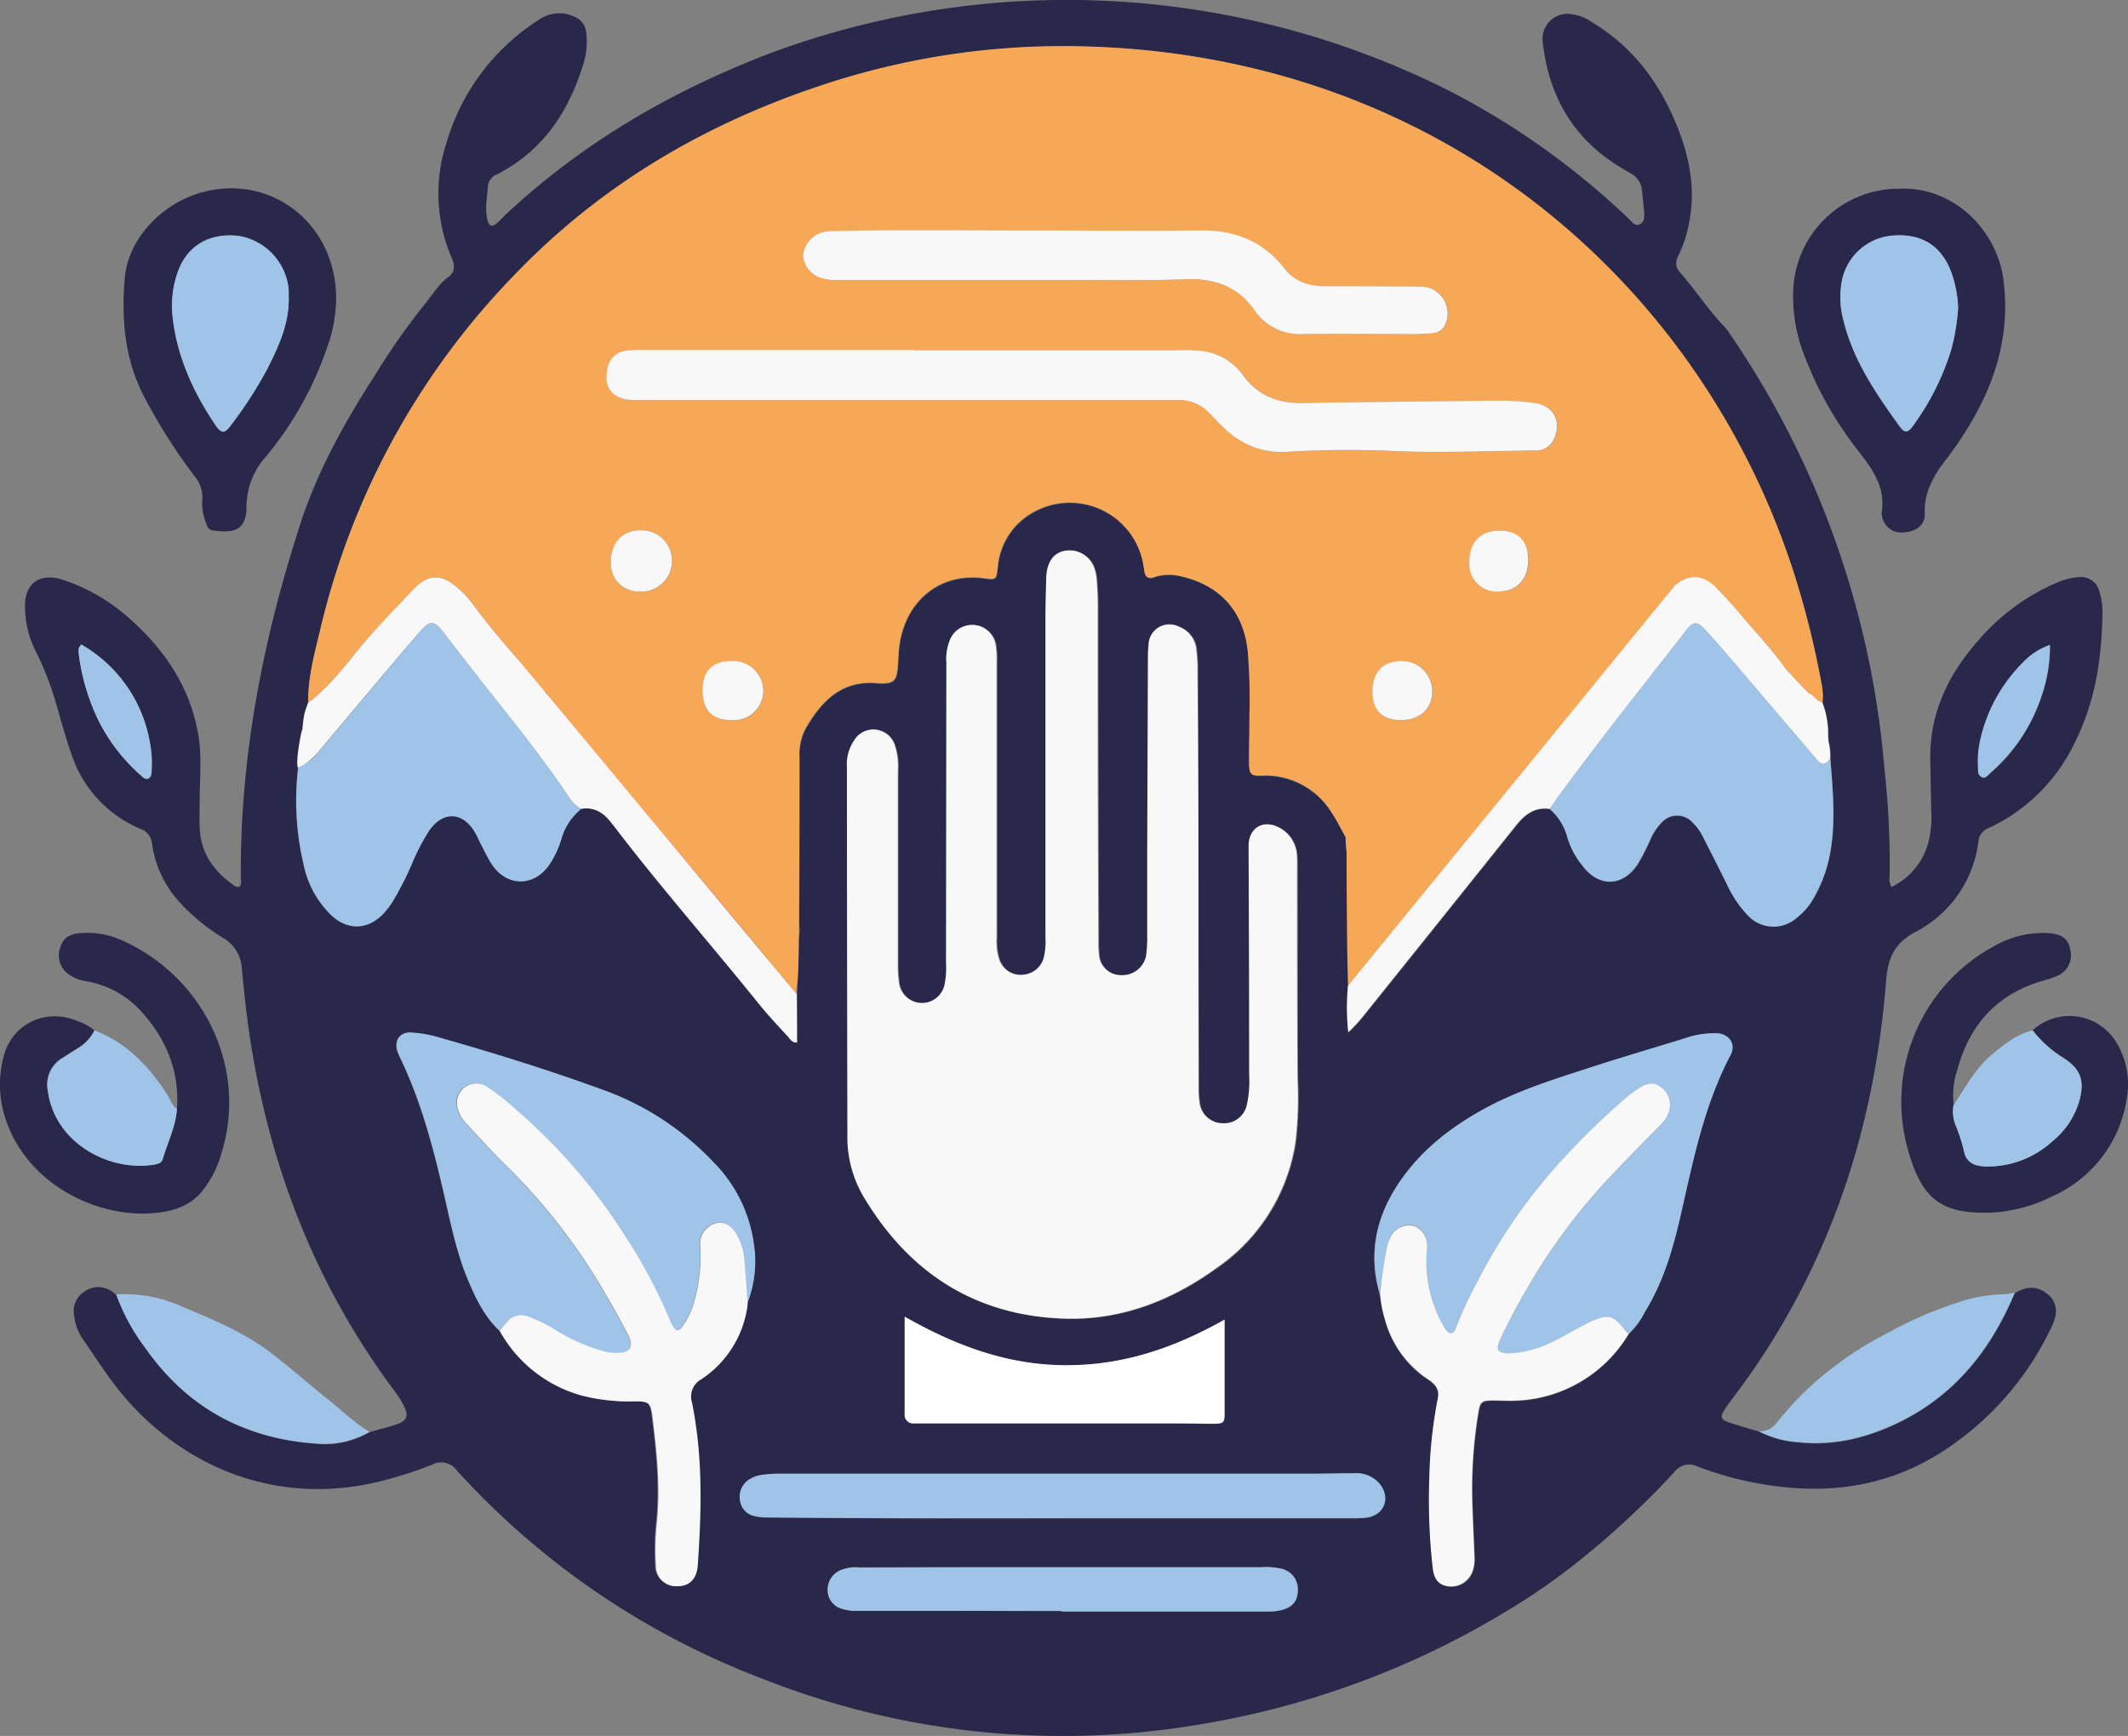 <svg id="Capa_1" data-name="Capa 1" xmlns="http://www.w3.org/2000/svg" viewBox="0 0 367.43 299.81"><rect x="0" y="0" width="367.43" height="299.81" fill="#808080" stroke="none"/><defs><style>.cls-1{fill:#29284a;}.cls-2{fill:#9fc4e8;}.cls-3{fill:#f6a857;}.cls-4{fill:#f9f8f9;}.cls-5{fill:#9d4e98;}.cls-6{fill:#fff;}</style></defs><path class="cls-1" d="M274,465.19c1.53-.44,3.08-.83,4.6-1.33,1.76-.58,2.13-1.4,1.33-3.08a15.69,15.69,0,0,0-1.64-2.64c-13.45-18-21.4-38.23-24.88-60.32-.66-4.18-1.1-8.4-1.51-12.61a6.52,6.52,0,0,0-3.16-5.32,34.33,34.33,0,0,1-7.26-5.85,18.85,18.85,0,0,1-5.08-10.38,3,3,0,0,0-2-2.65A21.13,21.13,0,0,1,222.44,348c-1.06-3-1.87-6.1-2.77-9.16a53.69,53.69,0,0,0-3.55-8.89,17.15,17.15,0,0,1-1.66-7.16c-.14-4.13,2.48-6.06,6.42-4.83a32.32,32.32,0,0,1,11.92,7c5.93,5.33,10.14,11.66,11.56,19.66.65,3.66.29,7.33.26,11,0,1.76-.08,3.52,0,5.28.19,4.44,2.57,7.58,6.09,10a1.18,1.18,0,0,0,.45.14c.07,0,.15,0,.27,0,.53-.5.29-1.18.29-1.77-.12-21,3.89-41.3,10.36-61.18,3-9.18,7.71-17.53,12.91-25.6a120,120,0,0,1,8.53-12.15c1.32-1.59,2.34-3.4,4.06-4.66,1.11-.81,1.13-1.94.58-3.21a28.2,28.2,0,0,1-.86-20.17A37.64,37.64,0,0,1,303,221.4a6.11,6.11,0,0,1,6.36-.63,3.19,3.19,0,0,1,2,2.76,12.87,12.87,0,0,1-.31,4.75c-2.48,8.56-7,15.57-15.16,19.73a2.44,2.44,0,0,0-1.52,2.2c-.15,1.91-.54,3.82-.05,5.72.26,1,.77,1.17,1.53.54s1.14-1.12,1.73-1.67c13.28-12.38,28.65-21.29,45.56-27.75a146.86,146.86,0,0,1,117.4,6.58,132.82,132.82,0,0,1,30.9,22.08c.51.47.93,1.26,1.78.9s.88-1.26.81-2.07c-.1-1.28-.25-2.55-.38-3.82a3.65,3.65,0,0,0-1.89-2.88c-1.24-.73-2.49-1.45-3.66-2.28-7.12-5-10.7-12.1-11.61-20.63a4.34,4.34,0,0,1,4.32-4.69,8.29,8.29,0,0,1,4.24,1.47c7.23,4.36,11.89,10.78,14.89,18.52,2,5.16,2.94,10.44,1.87,16a23,23,0,0,1-1.92,5.9,2.29,2.29,0,0,0,.38,2.83c2.64,3,4.79,6.4,7.59,9.28a7.46,7.46,0,0,1,.87,1.14,155.44,155.44,0,0,1,26.76,75,153.19,153.19,0,0,1,.93,18.67,3.12,3.12,0,0,0,.3,2,11.93,11.93,0,0,0,6.3-7.38,17.68,17.68,0,0,0,.58-5.7c-.07-2.88-.11-5.76-.17-8.63-.19-8.13,3-14.89,8.29-20.86a36.63,36.63,0,0,1,13.62-10,10.56,10.56,0,0,1,3.7-.93,3.22,3.22,0,0,1,3.59,2.51,11.27,11.27,0,0,1,.53,3.3c-.07,7.91-1.17,15.61-4.79,22.77a30.82,30.82,0,0,1-14.85,14.74,2.72,2.72,0,0,0-1.78,2.3,20.33,20.33,0,0,1-11,15.71c-3.62,2-4.64,4.59-4.94,8.45-1.43,17.91-5.63,35.13-13.66,51.31a126.67,126.67,0,0,1-12.29,20c-.58.77-1.16,1.53-1.7,2.32-1.14,1.68-1,2.08.87,2.68,1.6.51,3.21,1,4.81,1.45A17.25,17.25,0,0,0,520.7,467c6.59.69,12.69-1,18.44-4,9.1-4.82,15-12.46,18.88-21.8,1.78-1.05,3.56-1.38,5.37-.05a3.79,3.79,0,0,1,1.6,4.2,9.18,9.18,0,0,1-.77,2,51.92,51.92,0,0,1-19,21.41c-9,5.66-18.68,7.15-29,5.7a58.73,58.73,0,0,1-13-3.33,3.19,3.19,0,0,0-4,1,152.14,152.14,0,0,1-15.37,14.45A114.79,114.79,0,0,1,470,496.29a148.7,148.7,0,0,1-53.23,19.48,141,141,0,0,1-75.34-8.12,136.61,136.61,0,0,1-51.73-35.08c-.21-.24-.45-.45-.65-.7a3.31,3.31,0,0,0-4.25-1.07,68,68,0,0,1-7.5,2.5c-19.95,5.59-37.2-3-47.31-16.2-2-2.61-3.75-5.38-5.62-8.07a8.7,8.7,0,0,1-1.43-4,3.94,3.94,0,0,1,1.83-4.13,4,4,0,0,1,4.52-.1c.34.2.64.47,1,.7a34.88,34.88,0,0,0,5,9.2c7.13,10.2,17,15.63,29.35,16.51A15.44,15.44,0,0,0,274,465.19ZM347.78,398c0-2.79.08-5.4,0-8.32.11-3.13.29-6.26.12-9.38a5,5,0,0,0,.24-2.59q.07-14.52.08-29a9.66,9.66,0,0,1,1-4.87c2.81-4.92,6.41-8.63,12.74-7.89a3.87,3.87,0,0,0,.48,0c2,0,2.52-.5,2.73-2.52.14-1.42.12-2.88.34-4.29,1.19-7.7,7.14-12.33,14.5-11.35,2.15.29,2.19.29,2.45-1.88a11.92,11.92,0,0,1,4.87-8.72,12.9,12.9,0,0,1,20.06,7.27,21.39,21.39,0,0,1,.39,2.12c.15,1,.73,1.39,1.69,1a8.25,8.25,0,0,1,4.72-.12c6.65,1.53,10.66,6,11.44,12.78a102.7,102.7,0,0,1,.29,11.5c0,2.72-.1,5.44-.06,8.15,0,1.76.32,2,2,2a13.43,13.43,0,0,1,12.31,6.49c.88,1.32,1.58,2.77,2.36,4.16.69,8.54.29,17.1.43,25.65a39.73,39.73,0,0,0,.05,8,29.63,29.63,0,0,0,2.9-3.2q12.95-16.15,25.88-32.3c1.58-2,3.31-3.48,6-3.07a9.85,9.85,0,0,1,3.07,5,14.23,14.23,0,0,0,2.61,4.82c2.8,3.7,6.89,3.61,9.47-.26a40.56,40.56,0,0,0,2.19-4.25,9.85,9.85,0,0,1,1.95-3,3.61,3.61,0,0,1,5.34,0,9.5,9.5,0,0,1,1.92,2.73c1.37,2.7,2.72,5.41,4.09,8.11a19.27,19.27,0,0,0,3.46,5.14,6.05,6.05,0,0,0,8.43.56,11.49,11.49,0,0,0,3.08-3.61,24.32,24.32,0,0,0,2.88-8.31c.82-5.17.34-10.34-.07-15.5a10.31,10.31,0,0,0-.3-3.08,3,3,0,0,0-.07-.75,15.11,15.11,0,0,0-1-6,9.53,9.53,0,0,0-.1-2.87,152.91,152.91,0,0,0-5.14-20.42c-16.43-49.83-62.19-90-125.89-90.06a131.81,131.81,0,0,0-42.38,7c-20.12,6.75-37.86,17.35-52.58,32.77A130.86,130.86,0,0,0,265.33,327c-.95,4-2,8.06-2,12.26a22.3,22.3,0,0,0-1.19,7.72,48,48,0,0,0,.36,20,16.87,16.87,0,0,0,4.81,8.95c2.82,2.65,6.25,2.56,8.94-.21A13.88,13.88,0,0,0,278,373.4a54.38,54.38,0,0,0,3.15-6.18,37.7,37.7,0,0,1,3.09-6c2.38-3.37,5.74-3.25,7.86.29.4.68.7,1.43,1.07,2.14.6,1.13,1.14,2.3,1.83,3.37,2.58,4,7.4,4,10.05,0a16.89,16.89,0,0,0,2-4.32,10.24,10.24,0,0,1,3.34-5.13c2.35-.43,4,.69,5.33,2.45m23.41,83a20,20,0,0,0,1.1-10.56,24.77,24.77,0,0,0-7.16-14.06,48.75,48.75,0,0,0-18.71-12.21c-9.44-3.45-19.05-6.44-28.73-9.18a21.24,21.24,0,0,0-4.47-.77c-2-.12-3,1.26-2.45,3.12a7.59,7.59,0,0,0,.45,1.11c3.67,7.6,5.79,15.7,7.67,23.88,1.17,5.05,2.19,10.16,4.25,14.95,1.33,3.08,2.8,6.09,5.32,8.42a23.26,23.26,0,0,0,14.06,11.14,32.74,32.74,0,0,0,9.24,1c2.34,0,2.66.25,2.95,2.5.8,6.17,1.41,12.37.75,18.61a44.14,44.14,0,0,0-.15,7.18,3.52,3.52,0,0,0,3.63,3.65c2.13,0,3.42-1.23,3.59-3.61.66-9.41.91-18.82-1-28.14a3.43,3.43,0,0,1,1.62-4A18.06,18.06,0,0,0,339.19,443.06Zm152.17,5.25a13.92,13.92,0,0,0,2.82-3.82c3.2-5.17,4.86-10.91,6.2-16.77,2.14-9.42,4-18.91,8.58-27.59,1-1.92-.2-3.69-2.42-3.79a15.65,15.65,0,0,0-5.41.87c-5.41,1.7-10.85,3.3-16.24,5.05-6.3,2.05-12.64,4-18.5,7.21s-11.09,7.3-14.83,13c-3.89,5.89-5.16,12.27-3.08,19.16a20.78,20.78,0,0,0,.83,4.21,18,18,0,0,0,7.38,10.29c1.19.81,2.11,1.67,1.76,3.31A79.92,79.92,0,0,0,457,473.2a104.89,104.89,0,0,0,.59,15.55c.23,2.05,1.12,2.93,2.71,3.14a3.92,3.92,0,0,0,4.14-2.57,6.18,6.18,0,0,0,.34-2.59c-.13-3.43-.3-6.86-.4-10.29a81.46,81.46,0,0,1,1.08-14.55c.29-1.87.61-2.1,2.51-2.1,1.52,0,3,.1,4.55,0A23.67,23.67,0,0,0,491.36,448.31Zm-74.27-78.94q0-17.75,0-35.5a30.46,30.46,0,0,0-.2-3.82A4.65,4.65,0,0,0,414,326.2a3.6,3.6,0,0,0-5.36,3.08,19.55,19.55,0,0,0-.12,2.16q-.06,17-.11,34.05c0,4.64,0,9.28-.05,13.91a22.55,22.55,0,0,1-.2,3.59,4.16,4.16,0,0,1-4.35,3.33,3.77,3.77,0,0,1-3.79-3.59,19.19,19.19,0,0,1-.1-2.4q-.06-19.79-.11-39.57c0-6.08,0-12.15,0-18.23,0-1.52-.08-3-.2-4.55a8,8,0,0,0-.45-2.1,4.53,4.53,0,0,0-4.75-2.89q-2.88.38-3.41,3.76a9.39,9.39,0,0,0-.09,1.19c-.05,2.08-.13,4.16-.13,6.24q0,27.82,0,55.65a11.69,11.69,0,0,1-.26,3.33,4,4,0,0,1-7.77.26,10.13,10.13,0,0,1-.39-3.55q0-23.87,0-47.73a14.41,14.41,0,0,0-.14-2.63,4.11,4.11,0,0,0-8-.87,8.59,8.59,0,0,0-.54,3.76q0,25.91-.06,51.81a13.89,13.89,0,0,1-.22,3.58,4,4,0,0,1-4.08,3.32,4,4,0,0,1-3.85-3.61,20.14,20.14,0,0,1-.18-3.11q0-16.67,0-33.34a11.39,11.39,0,0,0-.56-4.49,3.86,3.86,0,0,0-6.91-.9,7.37,7.37,0,0,0-1.31,4.75q0,31.79.07,63.57a20.17,20.17,0,0,0,2.64,10.34c7.78,13.22,19.19,20.77,34.7,21.31,9.86.34,18.65-3.11,26.57-8.86a32.17,32.17,0,0,0,13.47-21.83,65.51,65.51,0,0,0,.33-10.76c-.07-12.16,0-24.31-.07-36.46a17.45,17.45,0,0,0-.07-2.4,5.68,5.68,0,0,0-3.14-4.54c-2.58-1.3-4.91,0-5.14,2.83-.06.72,0,1.44,0,2.16q0,18.83.08,37.65a18.65,18.65,0,0,1-.44,5.48,4,4,0,0,1-4.12,3,4,4,0,0,1-4-3.42,17.92,17.92,0,0,1-.19-3.11Q417.08,387.37,417.09,369.37ZM393.67,480.11h50.12a17.24,17.24,0,0,0,2.39-.12c3-.45,4.11-3.36,2.25-5.75a5.23,5.23,0,0,0-4.47-1.88c-2.71,0-5.43.07-8.15.07H345.39a23.26,23.26,0,0,0-3.82.23,5.05,5.05,0,0,0-2,.75,3.49,3.49,0,0,0-1.65,3.49,3.15,3.15,0,0,0,2.55,2.84,8.38,8.38,0,0,0,2.13.23q13.06.09,26.13.15C377.05,480.13,385.36,480.11,393.67,480.11Zm27.93-34.29c-8.83,5-17.77,7.94-27.61,7.87s-18.85-3.42-27.62-8.39c0,5.79,0,11.27,0,16.75A1.47,1.47,0,0,0,368,463.7l2.15,0h43.36c2.08,0,4.15.1,6.23.06,1.77,0,1.88-.2,1.88-1.93v-16Zm-28.1,50.3v.08h35.73a9.37,9.37,0,0,0,1.91-.19c2.06-.43,3-1.53,3.09-3.37a3.61,3.61,0,0,0-2.93-3.85,12,12,0,0,0-3.33-.24q-22.91,0-45.81,0c-7.91,0-15.83,0-23.74,0a6.64,6.64,0,0,0-3.27.55,3.65,3.65,0,0,0-2.08,3.51,3.34,3.34,0,0,0,2.57,3.11,7.56,7.56,0,0,0,2.36.32c2.64,0,5.28,0,7.92,0ZM224.16,329.19c-.25.43-.38.56-.39.7a3.77,3.77,0,0,0,0,.95,36.51,36.51,0,0,0,3.46,11.62,31.4,31.4,0,0,0,7.28,9.38c.36.33.75.71,1.25.51s.55-.74.58-1.23a20.43,20.43,0,0,0-.38-5.46A24.21,24.21,0,0,0,224.16,329.19Zm339.94.1a11.61,11.61,0,0,0-4.7,3.08,27.14,27.14,0,0,0-7.3,13.23,17,17,0,0,0-.41,4.76c0,.63,0,1.4.61,1.73s1.14-.36,1.58-.76a29.93,29.93,0,0,0,8.77-13.21A25.81,25.81,0,0,0,564.1,329.29Z" transform="translate(-210.14 -217.86)"/><path class="cls-1" d="M268.18,269.48a25.68,25.68,0,0,1-1.69,8.76,59.24,59.24,0,0,1-10.42,18.46,13,13,0,0,0-3.37,8.68c0,4.47-2.69,4.5-5.83,4.09-.69-.1-.92-.57-1.09-1.12a9.09,9.09,0,0,1-.72-4,5.78,5.78,0,0,0-1.44-4.4,96.93,96.93,0,0,1-8.35-13.11c-3.57-6.61-4.21-13.68-3.59-20.92.59-6.91,6.48-13.1,13.73-14.95C257.27,248,268.2,256.67,268.18,269.48Zm-8.21.06c0-.56,0-1.12,0-1.68a10.37,10.37,0,0,0-8.63-9.25c-5.36-.63-9.29,1.89-10.77,7a17.25,17.25,0,0,0-.66,6.86c.76,6.91,3.52,13,7.36,18.73,1.1,1.64,1.63,1.64,2.81,0a71.46,71.46,0,0,0,6.22-9.65C258.2,277.75,260,273.92,260,269.54Z" transform="translate(-210.14 -217.86)"/><path class="cls-1" d="M538.3,250.45c9.23-.31,16.62,7.18,17.75,15.64,1.1,8.25-.75,15.86-4.64,23.08a62.54,62.54,0,0,1-5.53,8.41c-2,2.65-3.55,5.44-3.4,9,.08,2.13-1.78,3.35-4.43,3.24a3.4,3.4,0,0,1-3-3.49c.64-4.17-1.42-7.18-3.75-10.22a62.84,62.84,0,0,1-10-17.89,28,28,0,0,1-1.55-9.66A18.25,18.25,0,0,1,538.3,250.45Zm9.94,20.61a20,20,0,0,0-1.24-6.29c-1.72-4.5-5.19-6.61-10.15-6.18a9.72,9.72,0,0,0-8.72,8,15.14,15.14,0,0,0,.31,6.63c1.67,6.91,5.61,12.63,9.67,18.27.89,1.24,1.46,1.2,2.37-.1a44.19,44.19,0,0,0,6.6-13.2A38.32,38.32,0,0,0,548.24,271.06Z" transform="translate(-210.14 -217.86)"/><path class="cls-1" d="M240.69,409.35c.48-6.82-2.06-12.5-6.66-17.34a16.6,16.6,0,0,0-9-4.68,7.13,7.13,0,0,1-3.08-1.22,4,4,0,0,1-1.37-4.71c.46-1.51,1.51-2.26,3.48-2.38a14.26,14.26,0,0,1,6.77,1.08c14.44,6.24,22.1,22.13,17.6,36.73A18.17,18.17,0,0,1,244.7,424c-2.25,2.44-5.29,3.2-8.45,3.41-9.73.65-21.89-5.24-25.37-17a18.85,18.85,0,0,1-.15-9.94c1.44-5.89,7.49-8.65,13-6.18a9.39,9.39,0,0,1,2.7,1.49,7.4,7.4,0,0,1-2.91,3.11l-2.63,1.67a5.36,5.36,0,0,0-2.5,5.76c1.23,9,10.68,14,18.54,12.61.6-.11,1.12-.33,1.28-.92C239.07,415.16,240.51,412.43,240.69,409.35Z" transform="translate(-210.14 -217.86)"/><path class="cls-1" d="M561.1,395.8a9.47,9.47,0,0,1,14.46,2.08,14.05,14.05,0,0,1,1.76,9.92,22,22,0,0,1-12.72,16.63,26.47,26.47,0,0,1-10.33,2.84c-8.32.36-12-1.85-14.43-9.95a30.52,30.52,0,0,1,14.67-36.08,16.66,16.66,0,0,1,9.43-2.21c2.2.15,3.33,1,3.64,2.78a3.86,3.86,0,0,1-2.41,4.67,14.36,14.36,0,0,1-2,.68c-7.94,2.2-12.85,7.4-15,15.25a13.51,13.51,0,0,0-.67,6.37,6.29,6.29,0,0,0,.32,3.3,29,29,0,0,1,1.43,4.31c.36,2.21,1.74,2.85,3.66,2.93A16.51,16.51,0,0,0,564.46,415a14,14,0,0,0,4.72-7.07c.93-3.43.2-5.47-2.76-7.38A20.07,20.07,0,0,1,561.1,395.8Z" transform="translate(-210.14 -217.86)"/><path class="cls-2" d="M558,441.11c-3.89,9.34-9.77,17-18.87,21.8-5.76,3-11.86,4.7-18.44,4a17.2,17.2,0,0,1-6.84-1.87,3.37,3.37,0,0,0,2.93-1.3c1.05-1.29,2.14-2.57,3.27-3.8a59,59,0,0,1,15.65-11.66,68.08,68.08,0,0,1,12-5.3,26.26,26.26,0,0,1,8.41-1.58A11,11,0,0,0,558,441.11Z" transform="translate(-210.14 -217.86)"/><path class="cls-2" d="M273.93,465.14a15.41,15.41,0,0,1-9.38,2c-12.35-.88-22.23-6.31-29.35-16.51a34.91,34.91,0,0,1-5-9.2,23.67,23.67,0,0,1,11.39,2.1c5.29,2.22,10.62,4.39,15.22,7.9,3.35,2.56,6.52,5.35,9.81,8C269.05,461.34,271.25,463.55,273.93,465.14Z" transform="translate(-210.14 -217.86)"/><path class="cls-2" d="M561.1,395.8a20.07,20.07,0,0,0,5.32,4.78c3,1.91,3.69,3.95,2.76,7.38a14,14,0,0,1-4.72,7.07,16.51,16.51,0,0,1-11.63,4.29c-1.92-.08-3.3-.72-3.66-2.93a29,29,0,0,0-1.43-4.31,6.29,6.29,0,0,1-.32-3.3c2-3,3.73-6.33,6.58-8.73C556.14,398.26,558.31,396.51,561.1,395.8Z" transform="translate(-210.14 -217.86)"/><path class="cls-2" d="M240.69,409.35c-.18,3.08-1.62,5.81-2.44,8.71-.16.59-.68.81-1.28.92-7.86,1.4-17.31-3.65-18.54-12.61a5.36,5.36,0,0,1,2.5-5.76l2.63-1.67a7.4,7.4,0,0,0,2.91-3.11c5.61,2.15,9.47,6.27,12.62,11.19C239.6,407.82,239.79,408.83,240.69,409.35Z" transform="translate(-210.14 -217.86)"/><path class="cls-3" d="M442.9,388.12c-.19-5.6-.26-17.09-.25-23a26.35,26.35,0,0,1-.18-2.69c-.78-1.39-1.48-2.84-2.36-4.16a13.46,13.46,0,0,0-12.32-6.49c-1.62.06-1.92-.19-2-1.95,0-2.71.07-5.43.07-8.15a100.31,100.31,0,0,0-.3-11.5c-.77-6.79-4.78-11.25-11.44-12.78a8.16,8.16,0,0,0-4.72.12c-1,.35-1.53,0-1.69-1.05a19,19,0,0,0-.38-2.11,12.9,12.9,0,0,0-20.06-7.27,11.93,11.93,0,0,0-4.88,8.72c-.26,2.17-.29,2.17-2.44,1.88-7.36-1-13.31,3.65-14.51,11.35-.22,1.41-.19,2.86-.34,4.29-.2,2-.74,2.5-2.72,2.52l-.48,0c-6.33-.74-9.93,3-12.74,7.89a9.54,9.54,0,0,0-1,4.87c0,9.67,0,19.34-.07,29,0,.86,0,9.93-.45,10.76,0-1-2.19-8.63-2.19-9.58,0-8.38,2.28-18.21,2.25-26.58,0-.59.24,28.69-.4,27.89,0,1.06,0-28.09,0-27.3V372c0,4.23.35,13.41.34,17.63,0,1.13-.93-1.27-1.81-2.34h0c-1.23-1.36-1.23-1.36-2.42-2.84s-2.35-3-3.59-4.4c-10.93-12.55-21.42-25.47-32.07-38.26-1.87-1-1.89-2.64-3.15-4a3,3,0,0,0-.18-.36c-2.58-1.47-1.87-2.62-3.62-4a1.35,1.35,0,0,0-.17-.34c-.57-.45-.51-.68-.81-1.08-2.89-3.29-5.72-6.62-8.3-10.16a17,17,0,0,0-2.31-2.42c-2.74-2.5-5.11-2.5-7.69.22-3.27,3.47-6.61,6.88-9.65,10.59-2.61,3.19-5.18,6.46-8.51,9-.07-4.2,1-8.23,2-12.26a130.69,130.69,0,0,1,33.36-61.39c14.71-15.42,32.45-26,52.58-32.77a131.75,131.75,0,0,1,42.37-7c63.7.1,109.47,40.23,125.9,90.06a155.63,155.63,0,0,1,5.14,20.42,10.23,10.23,0,0,1,.1,2.87c-1-.07-1.31-1.2-2.21-1.44-1.76-1.79-2.17-2.24-4-4.16-2.27-3.28-5-6.15-7.6-9.2-1.48-1.77-3-3.51-4.67-5.13M368.05,278.37v-.06H321.28a21.07,21.07,0,0,0-2.87.11,3.66,3.66,0,0,0-3.33,3c-.77,3.38.81,5.41,4.34,5.54h92.09c.8,0,1.6,0,2.4,0a7.2,7.2,0,0,1,5.12,2.28c.93,1,1.86,2,2.87,2.89a13.88,13.88,0,0,0,10.75,3.76,175.8,175.8,0,0,1,18.93-.08c7.92.29,15.82-.05,23.72-.13a3.33,3.33,0,0,0,3.14-1.85c1.53-3,0-6-3.33-6.36a51.47,51.47,0,0,0-6.45-.4c-11.19.15-22.38.24-33.56.4-4.29.07-7.81-1.31-10.36-4.89a10.24,10.24,0,0,0-7.53-4.14,30.7,30.7,0,0,0-3.84-.07Zm19.08-20.69c-10.87,0-21.75-.16-32.62.09a10.09,10.09,0,0,0-2.14.17,4.6,4.6,0,0,0-3.53,4.06,4.43,4.43,0,0,0,3.52,4,9.86,9.86,0,0,0,2.86.24h40.54c6.4,0,12.8.1,19.19-.14,4.93-.18,8.92,1.19,11.84,5.31a9.45,9.45,0,0,0,8.42,4.16c6.39-.12,12.79,0,19.19,0,1,0,2.08-.07,3.11-.14a2.59,2.59,0,0,0,2.25-1.58,4.65,4.65,0,0,0-3-6.32,7.47,7.47,0,0,0-1.9-.17q-7.91,0-15.83,0c-2.77,0-5.3-.76-7-3-3.74-4.85-8.66-6.72-14.65-6.64C407.28,257.77,397.21,257.68,387.13,257.68Zm-60.93,57.1a5.26,5.26,0,0,0-5.53-5.31c-3,0-5,2.15-5.06,5.41a4.85,4.85,0,0,0,5,5.16A5.28,5.28,0,0,0,326.2,314.78Zm147.85-.18c0-3.23-1.85-5.1-5-5.09s-5.24,2.07-5.19,5.5a4.73,4.73,0,0,0,5.16,5C472.13,320,474.06,317.9,474.05,314.6ZM336.49,342.24a5.07,5.07,0,0,0,5.48-5,5.21,5.21,0,0,0-5.64-5.17c-3.18,0-4.87,1.86-4.83,5.19S333.17,342.26,336.49,342.24Zm115.61,0c3.21,0,5.37-2,5.38-4.87a5.23,5.23,0,0,0-5.31-5.32c-3.21,0-5.07,2-5,5.37C447.2,340.63,448.86,342.24,452.1,342.24Z" transform="translate(-210.14 -217.86)"/><path class="cls-4" d="M417.07,369.32q0,18,0,36a19,19,0,0,0,.18,3.11,4.06,4.06,0,0,0,4,3.42,4,4,0,0,0,4.13-3,19,19,0,0,0,.44-5.48q0-18.83-.09-37.65c0-.72,0-1.44,0-2.16.24-2.83,2.56-4.13,5.15-2.83a5.7,5.7,0,0,1,3.14,4.54,17.45,17.45,0,0,1,.06,2.4c0,12.15,0,24.3.08,36.46a67.8,67.8,0,0,1-.33,10.76,32.22,32.22,0,0,1-13.48,21.83c-7.91,5.75-16.7,9.2-26.56,8.86-15.51-.54-26.92-8.09-34.71-21.31a20.26,20.26,0,0,1-2.63-10.34q-.06-31.79-.08-63.57a7.38,7.38,0,0,1,1.32-4.75,3.86,3.86,0,0,1,6.91.9,11.57,11.57,0,0,1,.55,4.49q0,16.67,0,33.34a19,19,0,0,0,.18,3.11,4,4,0,0,0,7.93.29,14.84,14.84,0,0,0,.22-3.58l.06-51.81a8.73,8.73,0,0,1,.53-3.76,4.12,4.12,0,0,1,8,.87,14.4,14.4,0,0,1,.13,2.63q0,23.87,0,47.73a10.13,10.13,0,0,0,.39,3.55,3.9,3.9,0,0,0,4,2.84,4,4,0,0,0,3.8-3.1,12.06,12.06,0,0,0,.26-3.33q0-27.82,0-55.65c0-2.08.08-4.16.13-6.24a9.39,9.39,0,0,1,.08-1.19c.35-2.26,1.5-3.51,3.41-3.76a4.52,4.52,0,0,1,4.75,2.89,7.58,7.58,0,0,1,.45,2.1c.12,1.51.2,3,.2,4.55,0,6.08,0,12.15,0,18.23q0,19.79.11,39.57a19.19,19.19,0,0,0,.09,2.4,3.78,3.78,0,0,0,3.79,3.59,4.17,4.17,0,0,0,4.36-3.33,22.55,22.55,0,0,0,.2-3.59c0-4.63,0-9.27,0-13.91l.12-34.05a19.53,19.53,0,0,1,.11-2.16,3.6,3.6,0,0,1,5.36-3.08,4.62,4.62,0,0,1,2.87,3.85,28.68,28.68,0,0,1,.21,3.82Q417.08,351.58,417.07,369.32Z" transform="translate(-210.14 -217.86)"/><path class="cls-2" d="M448.45,441.55c-2.08-6.89-.81-13.27,3.08-19.16,3.74-5.67,8.92-9.75,14.83-13s12.2-5.16,18.5-7.21c5.4-1.75,10.84-3.35,16.25-5a15.61,15.61,0,0,1,5.41-.87c2.22.1,3.43,1.87,2.42,3.79-4.56,8.68-6.44,18.17-8.59,27.59-1.33,5.86-3,11.6-6.2,16.77a13.68,13.68,0,0,1-2.81,3.82,8.17,8.17,0,0,1-.63-.69c-1.94-2.54-2.82-2.8-5.7-1.54-.95.42-1.85.93-2.77,1.42-1.34.71-2.63,1.52-4,2.14a18.4,18.4,0,0,1-7.59,2c-1.9,0-2.29-.65-1.48-2.38,1.35-2.9,2.85-5.72,4.46-8.48a102.44,102.44,0,0,1,13.5-18.52c3.18-3.37,6.42-6.67,9.67-10a5.49,5.49,0,0,0,1.53-2.39,3.74,3.74,0,0,0-1.45-4.23c-1.34-1-2.56-.53-3.76.23a15.52,15.52,0,0,0-1.75,1.26,123.84,123.84,0,0,0-13.75,13.64,94.36,94.36,0,0,0-12.35,18.45,64.26,64.26,0,0,0-3.71,8c-.41,1.18-1.12,1.23-1.86.25-.09-.13-.15-.28-.23-.42a22.42,22.42,0,0,1-2.93-13.52,3.73,3.73,0,0,0-2.1-3.92,3.56,3.56,0,0,0-4.21,1.9,7,7,0,0,0-.67,2A69.81,69.81,0,0,0,448.45,441.55Z" transform="translate(-210.14 -217.86)"/><path class="cls-2" d="M296.43,447.71c-2.52-2.33-4-5.34-5.31-8.42-2.07-4.79-3.09-9.9-4.25-15-1.88-8.18-4-16.28-7.67-23.88a6.62,6.62,0,0,1-.45-1.11c-.51-1.86.49-3.24,2.44-3.12a21.22,21.22,0,0,1,4.48.77c9.68,2.74,19.28,5.73,28.72,9.18a48.86,48.86,0,0,1,18.72,12.21,24.83,24.83,0,0,1,7.16,14.06A20,20,0,0,1,339.16,443c-.18-2.46-.34-4.92-.56-7.38a10.4,10.4,0,0,0-1.58-5c-1.18-1.76-2.92-2.12-4.53-1A3.61,3.61,0,0,0,331,433a29.12,29.12,0,0,1-1,9.47,14.14,14.14,0,0,1-2,4.33c-.76,1.06-1.23,1-1.88-.18a5.51,5.51,0,0,1-.31-.65,90,90,0,0,0-8-15,97.26,97.26,0,0,0-18.6-21.41,38.33,38.33,0,0,0-5.26-4.14,3.35,3.35,0,0,0-4.87,3.92,5.68,5.68,0,0,0,1.4,2.48c2.19,2.32,4.29,4.73,6.58,6.95A102.54,102.54,0,0,1,313.82,440c1.68,2.81,3.31,5.65,4.78,8.57,1,2,.3,3-2,3a8.57,8.57,0,0,1-2.13-.26,31,31,0,0,1-8.3-3.61,26.52,26.52,0,0,0-4.93-2.42,3.21,3.21,0,0,0-3.67,1C297.19,446.7,296.83,447.22,296.43,447.71Z" transform="translate(-210.14 -217.86)"/><path class="cls-2" d="M526.17,349c.4,5.16.89,10.33.07,15.5a24.32,24.32,0,0,1-2.88,8.31,11.39,11.39,0,0,1-3.09,3.61,6,6,0,0,1-8.42-.56,19.3,19.3,0,0,1-3.47-5.14q-2-4.05-4.09-8.11a9.31,9.31,0,0,0-1.92-2.73,3.6,3.6,0,0,0-5.33,0,10.07,10.07,0,0,0-2,3,38.73,38.73,0,0,1-2.19,4.25c-2.58,3.87-6.66,4-9.47.26a14,14,0,0,1-2.6-4.82,9.91,9.91,0,0,0-3.07-5c.59-.84,1.16-1.7,1.77-2.54,7-9.56,14.42-18.83,21.71-28.19,1-1.35,1.72-2.06,3.38-.22,3.24,3.61,6.37,7.34,9.53,11s6.51,7.63,9.75,11.45C524.71,350,525.46,350,526.17,349Z" transform="translate(-210.14 -217.86)"/><path class="cls-2" d="M310.42,357.64a10.28,10.28,0,0,0-3.34,5.12,16.63,16.63,0,0,1-2,4.33c-2.64,4-7.46,4-10.05,0-.69-1.07-1.23-2.24-1.82-3.37-.37-.7-.67-1.45-1.08-2.14-2.11-3.53-5.48-3.66-7.86-.29a37.25,37.25,0,0,0-3.08,5.95,54.59,54.59,0,0,1-3.16,6.19,14.25,14.25,0,0,1-1.73,2.28c-2.69,2.77-6.12,2.85-8.94.21a17,17,0,0,1-4.82-8.95,47.84,47.84,0,0,1-.35-20c.42.84-.14,1.89.48,2.8a4.43,4.43,0,0,0,2.25-1.79c3.81-4.49,7.58-9,11.38-13.52,2.16-2.56,4.3-5.12,6.52-7.63,1.65-1.86,2.39-1.75,3.92.26q3,4,6.16,7.92c5.2,6.65,10.58,13.16,15.29,20.18A7.18,7.18,0,0,0,310.42,357.64Z" transform="translate(-210.14 -217.86)"/><path class="cls-4" d="M296.43,447.71c.4-.49.76-1,1.19-1.48a3.21,3.21,0,0,1,3.67-1,26.52,26.52,0,0,1,4.93,2.42,31,31,0,0,0,8.3,3.61,8.57,8.57,0,0,0,2.13.26c2.25,0,3-1,2-3-1.47-2.92-3.1-5.76-4.78-8.57a102.54,102.54,0,0,0-16.7-21.16c-2.29-2.22-4.39-4.63-6.58-6.95a5.68,5.68,0,0,1-1.4-2.48,3.35,3.35,0,0,1,4.87-3.92,38.33,38.33,0,0,1,5.26,4.14A97.26,97.26,0,0,1,317.87,431a90,90,0,0,1,8,15,5.51,5.51,0,0,0,.31.65c.65,1.18,1.12,1.24,1.88.18a14.14,14.14,0,0,0,2-4.33,29.12,29.12,0,0,0,1-9.47,3.61,3.61,0,0,1,1.51-3.34c1.61-1.14,3.35-.78,4.53,1a10.4,10.4,0,0,1,1.58,5c.22,2.46.38,4.92.56,7.38a18.07,18.07,0,0,1-8,13,3.41,3.41,0,0,0-1.62,4c1.9,9.32,1.66,18.73,1,28.14-.17,2.38-1.47,3.65-3.6,3.61a3.51,3.51,0,0,1-3.62-3.65,43,43,0,0,1,.15-7.18c.66-6.24,0-12.44-.76-18.61-.29-2.25-.61-2.49-2.95-2.5a32.74,32.74,0,0,1-9.24-1A23.29,23.29,0,0,1,296.43,447.71Z" transform="translate(-210.14 -217.86)"/><path class="cls-4" d="M448.45,441.55a69.81,69.81,0,0,1,1.1-8,7,7,0,0,1,.67-2,3.56,3.56,0,0,1,4.21-1.9,3.73,3.73,0,0,1,2.1,3.92A22.42,22.42,0,0,0,459.46,447c.08.14.14.29.23.42.74,1,1.45.93,1.86-.25a64.26,64.26,0,0,1,3.71-8,94.36,94.36,0,0,1,12.35-18.45,123.84,123.84,0,0,1,13.75-13.64,15.52,15.52,0,0,1,1.75-1.26c1.2-.76,2.42-1.25,3.76-.23a3.74,3.74,0,0,1,1.45,4.23,5.49,5.49,0,0,1-1.53,2.39c-3.25,3.3-6.49,6.6-9.67,10a102.44,102.44,0,0,0-13.5,18.52c-1.61,2.76-3.11,5.58-4.46,8.48-.81,1.73-.42,2.36,1.48,2.38a18.4,18.4,0,0,0,7.59-2c1.38-.62,2.67-1.43,4-2.14.92-.49,1.82-1,2.77-1.42,2.88-1.26,3.76-1,5.7,1.54a8.17,8.17,0,0,0,.63.69,23.67,23.67,0,0,1-18.88,11.46c-1.51.12-3,0-4.55,0-1.91,0-2.23.23-2.52,2.1a81.45,81.45,0,0,0-1.07,14.55c.09,3.43.26,6.86.4,10.29a6.52,6.52,0,0,1-.34,2.59,3.93,3.93,0,0,1-4.14,2.57c-1.6-.21-2.48-1.09-2.71-3.14a104.89,104.89,0,0,1-.59-15.55,79.9,79.9,0,0,1,1.48-13.79c.35-1.64-.56-2.5-1.76-3.31a17.91,17.91,0,0,1-7.37-10.29A21.51,21.51,0,0,1,448.45,441.55Z" transform="translate(-210.14 -217.86)"/><path class="cls-2" d="M393.65,480.06c-8.32,0-16.63,0-24.94,0q-13.06,0-26.14-.15a8.43,8.43,0,0,1-2.13-.23,3.13,3.13,0,0,1-2.54-2.84,3.48,3.48,0,0,1,1.64-3.49,5.11,5.11,0,0,1,2-.75,23.38,23.38,0,0,1,3.83-.23h90.42c2.71,0,5.43-.06,8.15-.07a5.22,5.22,0,0,1,4.46,1.88c1.86,2.39.74,5.3-2.24,5.75a17.32,17.32,0,0,1-2.39.12H393.65Z" transform="translate(-210.14 -217.86)"/><path class="cls-4" d="M345.82,387.24" transform="translate(-210.14 -217.86)"/><path class="cls-5" d="M307.74,341.74c10.65,12.79,21.14,25.71,32.07,38.26" transform="translate(-210.14 -217.86)"/><path class="cls-5" d="M304.41,337.42" transform="translate(-210.14 -217.86)"/><path class="cls-4" d="M347.7,389.59c0,3,.06,5.74.05,8.32-.86.08-1.16-.58-1.55-1-1.73-1.87-3.48-3.74-5.08-5.72-8.4-10.44-17.27-20.49-25.37-31.17-1.33-1.76-3-2.88-5.33-2.45a7.06,7.06,0,0,1-2.26-2.41c-4.71-7-10.09-13.54-15.29-20.18-2.07-2.64-4.13-5.27-6.16-7.93-1.53-2-2.27-2.11-3.92-.25-2.22,2.5-4.36,5.07-6.52,7.62-3.8,4.51-7.57,9-11.38,13.53a9.18,9.18,0,0,1-3.3,2.48c-.62-.92,1.21-9.67.63-5.18.43-3.5.15-3.55,1.13-6,3.33-2.51,5.9-5.78,8.51-9,3-3.71,6.38-7.12,9.65-10.59,2.58-2.72,4.95-2.72,7.69-.21a16.44,16.44,0,0,1,2.31,2.41c2.58,3.54,5.41,6.88,8.3,10.17" transform="translate(-210.14 -217.86)"/><path class="cls-4" d="M499.28,319.05c2.3-2.07,4.83-2,7,.14,1.65,1.62,3.19,3.36,4.68,5.14,2.55,3,5.32,5.92,7.6,9.19,2,2.07,2.18,2.4,4,4.16.89.24,1.2,1.37,2.2,1.44a15.11,15.11,0,0,1,1,6,5.47,5.47,0,0,1,.07.75,10.31,10.31,0,0,1,.3,3.08c-.71,1-1.45,1.07-2.27.11q-4.87-5.73-9.76-11.45c-3.16-3.68-6.28-7.41-9.53-11-1.66-1.84-2.32-1.13-3.38.22-7.29,9.36-14.69,18.63-21.7,28.19-.61.84-1.19,1.7-1.78,2.54-2.74-.41-4.47,1.09-6,3.07q-12.92,16.17-25.88,32.3a29.63,29.63,0,0,1-2.9,3.2,39.73,39.73,0,0,1-.05-8" transform="translate(-210.14 -217.86)"/><path class="cls-4" d="M492.63,325.91" transform="translate(-210.14 -217.86)"/><path class="cls-6" d="M421.57,445.77V452c0,3.27,0,6.55,0,9.82,0,1.73-.12,1.9-1.89,1.93-2.07,0-4.15-.06-6.22-.06H370.11l-2.16,0a1.47,1.47,0,0,1-1.61-1.65V445.25c8.77,5,17.67,8.32,27.63,8.39S412.74,450.73,421.57,445.77Z" transform="translate(-210.14 -217.86)"/><path class="cls-2" d="M393.47,496.07H365.89c-2.63,0-5.27,0-7.91,0a7.48,7.48,0,0,1-2.36-.32,3.34,3.34,0,0,1-2.57-3.11,3.63,3.63,0,0,1,2.07-3.51,6.68,6.68,0,0,1,3.27-.55c7.92,0,15.83-.05,23.74-.05h45.81a12.06,12.06,0,0,1,3.34.24,3.59,3.59,0,0,1,2.92,3.85c0,1.84-1,2.94-3.09,3.37a9.35,9.35,0,0,1-1.9.19H393.47Z" transform="translate(-210.14 -217.86)"/><path class="cls-2" d="M224.14,329.14a24.2,24.2,0,0,1,11.78,16.47,20,20,0,0,1,.38,5.46c0,.49-.09,1-.57,1.23s-.89-.18-1.25-.51a31.43,31.43,0,0,1-7.29-9.38,36.76,36.76,0,0,1-3.46-11.62,4.3,4.3,0,0,1,0-1C223.76,329.7,223.89,329.57,224.14,329.14Z" transform="translate(-210.14 -217.86)"/><path class="cls-2" d="M564.08,329.24a26,26,0,0,1-1.45,8.83,29.93,29.93,0,0,1-8.77,13.21c-.45.4-.87,1.14-1.59.76s-.57-1.1-.6-1.73a16.62,16.62,0,0,1,.4-4.76,27.3,27.3,0,0,1,7.3-13.23A11.65,11.65,0,0,1,564.08,329.24Z" transform="translate(-210.14 -217.86)"/><path class="cls-2" d="M260,269.54c0,4.38-1.77,8.21-3.68,12a71.46,71.46,0,0,1-6.22,9.65c-1.18,1.62-1.71,1.62-2.81,0-3.84-5.7-6.6-11.82-7.36-18.73a17.25,17.25,0,0,1,.66-6.86c1.48-5.07,5.41-7.59,10.77-7a10.37,10.37,0,0,1,8.63,9.25C260,268.42,260,269,260,269.54Z" transform="translate(-210.14 -217.86)"/><path class="cls-2" d="M548.24,271.06a38.32,38.32,0,0,1-1.16,7.08,44.19,44.19,0,0,1-6.6,13.2c-.91,1.3-1.48,1.34-2.37.1-4.06-5.64-8-11.36-9.67-18.27a15.14,15.14,0,0,1-.31-6.63,9.72,9.72,0,0,1,8.72-8c5-.43,8.43,1.68,10.15,6.18A20,20,0,0,1,548.24,271.06Z" transform="translate(-210.14 -217.86)"/><path class="cls-4" d="M368,278.35h45.32a30.7,30.7,0,0,1,3.84.07,10.27,10.27,0,0,1,7.53,4.14c2.55,3.58,6.07,5,10.36,4.9,11.18-.17,22.37-.26,33.56-.41a51.47,51.47,0,0,1,6.45.4c3.32.36,4.86,3.37,3.33,6.36a3.33,3.33,0,0,1-3.14,1.85c-7.9.08-15.8.42-23.72.13a173.26,173.26,0,0,0-18.93.09,13.93,13.93,0,0,1-10.75-3.77c-1-.91-1.94-1.9-2.87-2.89a7.19,7.19,0,0,0-5.12-2.27c-.8,0-1.6,0-2.4,0H319.39c-3.53-.13-5.11-2.16-4.34-5.54a3.64,3.64,0,0,1,3.33-3,19.57,19.57,0,0,1,2.87-.11H368Z" transform="translate(-210.14 -217.86)"/><path class="cls-4" d="M387.1,257.66c10.08,0,20.15.1,30.23,0,6-.07,10.91,1.8,14.65,6.64,1.72,2.24,4.25,3,7,3q7.92,0,15.83.05a7.47,7.47,0,0,1,1.9.17,4.66,4.66,0,0,1,3,6.33,2.6,2.6,0,0,1-2.25,1.57c-1,.07-2.07.14-3.11.14-6.4,0-12.8-.08-19.19,0a9.44,9.44,0,0,1-8.42-4.15c-2.92-4.13-6.91-5.5-11.84-5.32-6.39.24-12.79.13-19.19.14H355.19a9.86,9.86,0,0,1-2.86-.24,4.44,4.44,0,0,1-3.52-4,4.6,4.6,0,0,1,3.53-4.06,10.14,10.14,0,0,1,2.14-.17C365.35,257.5,376.23,257.66,387.1,257.66Z" transform="translate(-210.14 -217.86)"/><path class="cls-4" d="M326.17,314.76a5.27,5.27,0,0,1-5.56,5.26,4.84,4.84,0,0,1-5-5.15c0-3.26,2.05-5.42,5.07-5.42A5.26,5.26,0,0,1,326.17,314.76Z" transform="translate(-210.14 -217.86)"/><path class="cls-4" d="M474,314.58c0,3.3-1.92,5.37-5,5.43a4.73,4.73,0,0,1-5.16-5c-.05-3.43,1.89-5.49,5.19-5.5S474,311.35,474,314.58Z" transform="translate(-210.14 -217.86)"/><path class="cls-4" d="M336.46,342.22c-3.32,0-4.94-1.6-5-5s1.65-5.15,4.83-5.18a5.2,5.2,0,0,1,5.64,5.16A5.07,5.07,0,0,1,336.46,342.22Z" transform="translate(-210.14 -217.86)"/><path class="cls-4" d="M452.07,342.22c-3.24,0-4.9-1.61-4.95-4.82-.05-3.41,1.81-5.39,5-5.37a5.23,5.23,0,0,1,5.31,5.32C457.44,340.26,455.28,342.21,452.07,342.22Z" transform="translate(-210.14 -217.86)"/></svg>
